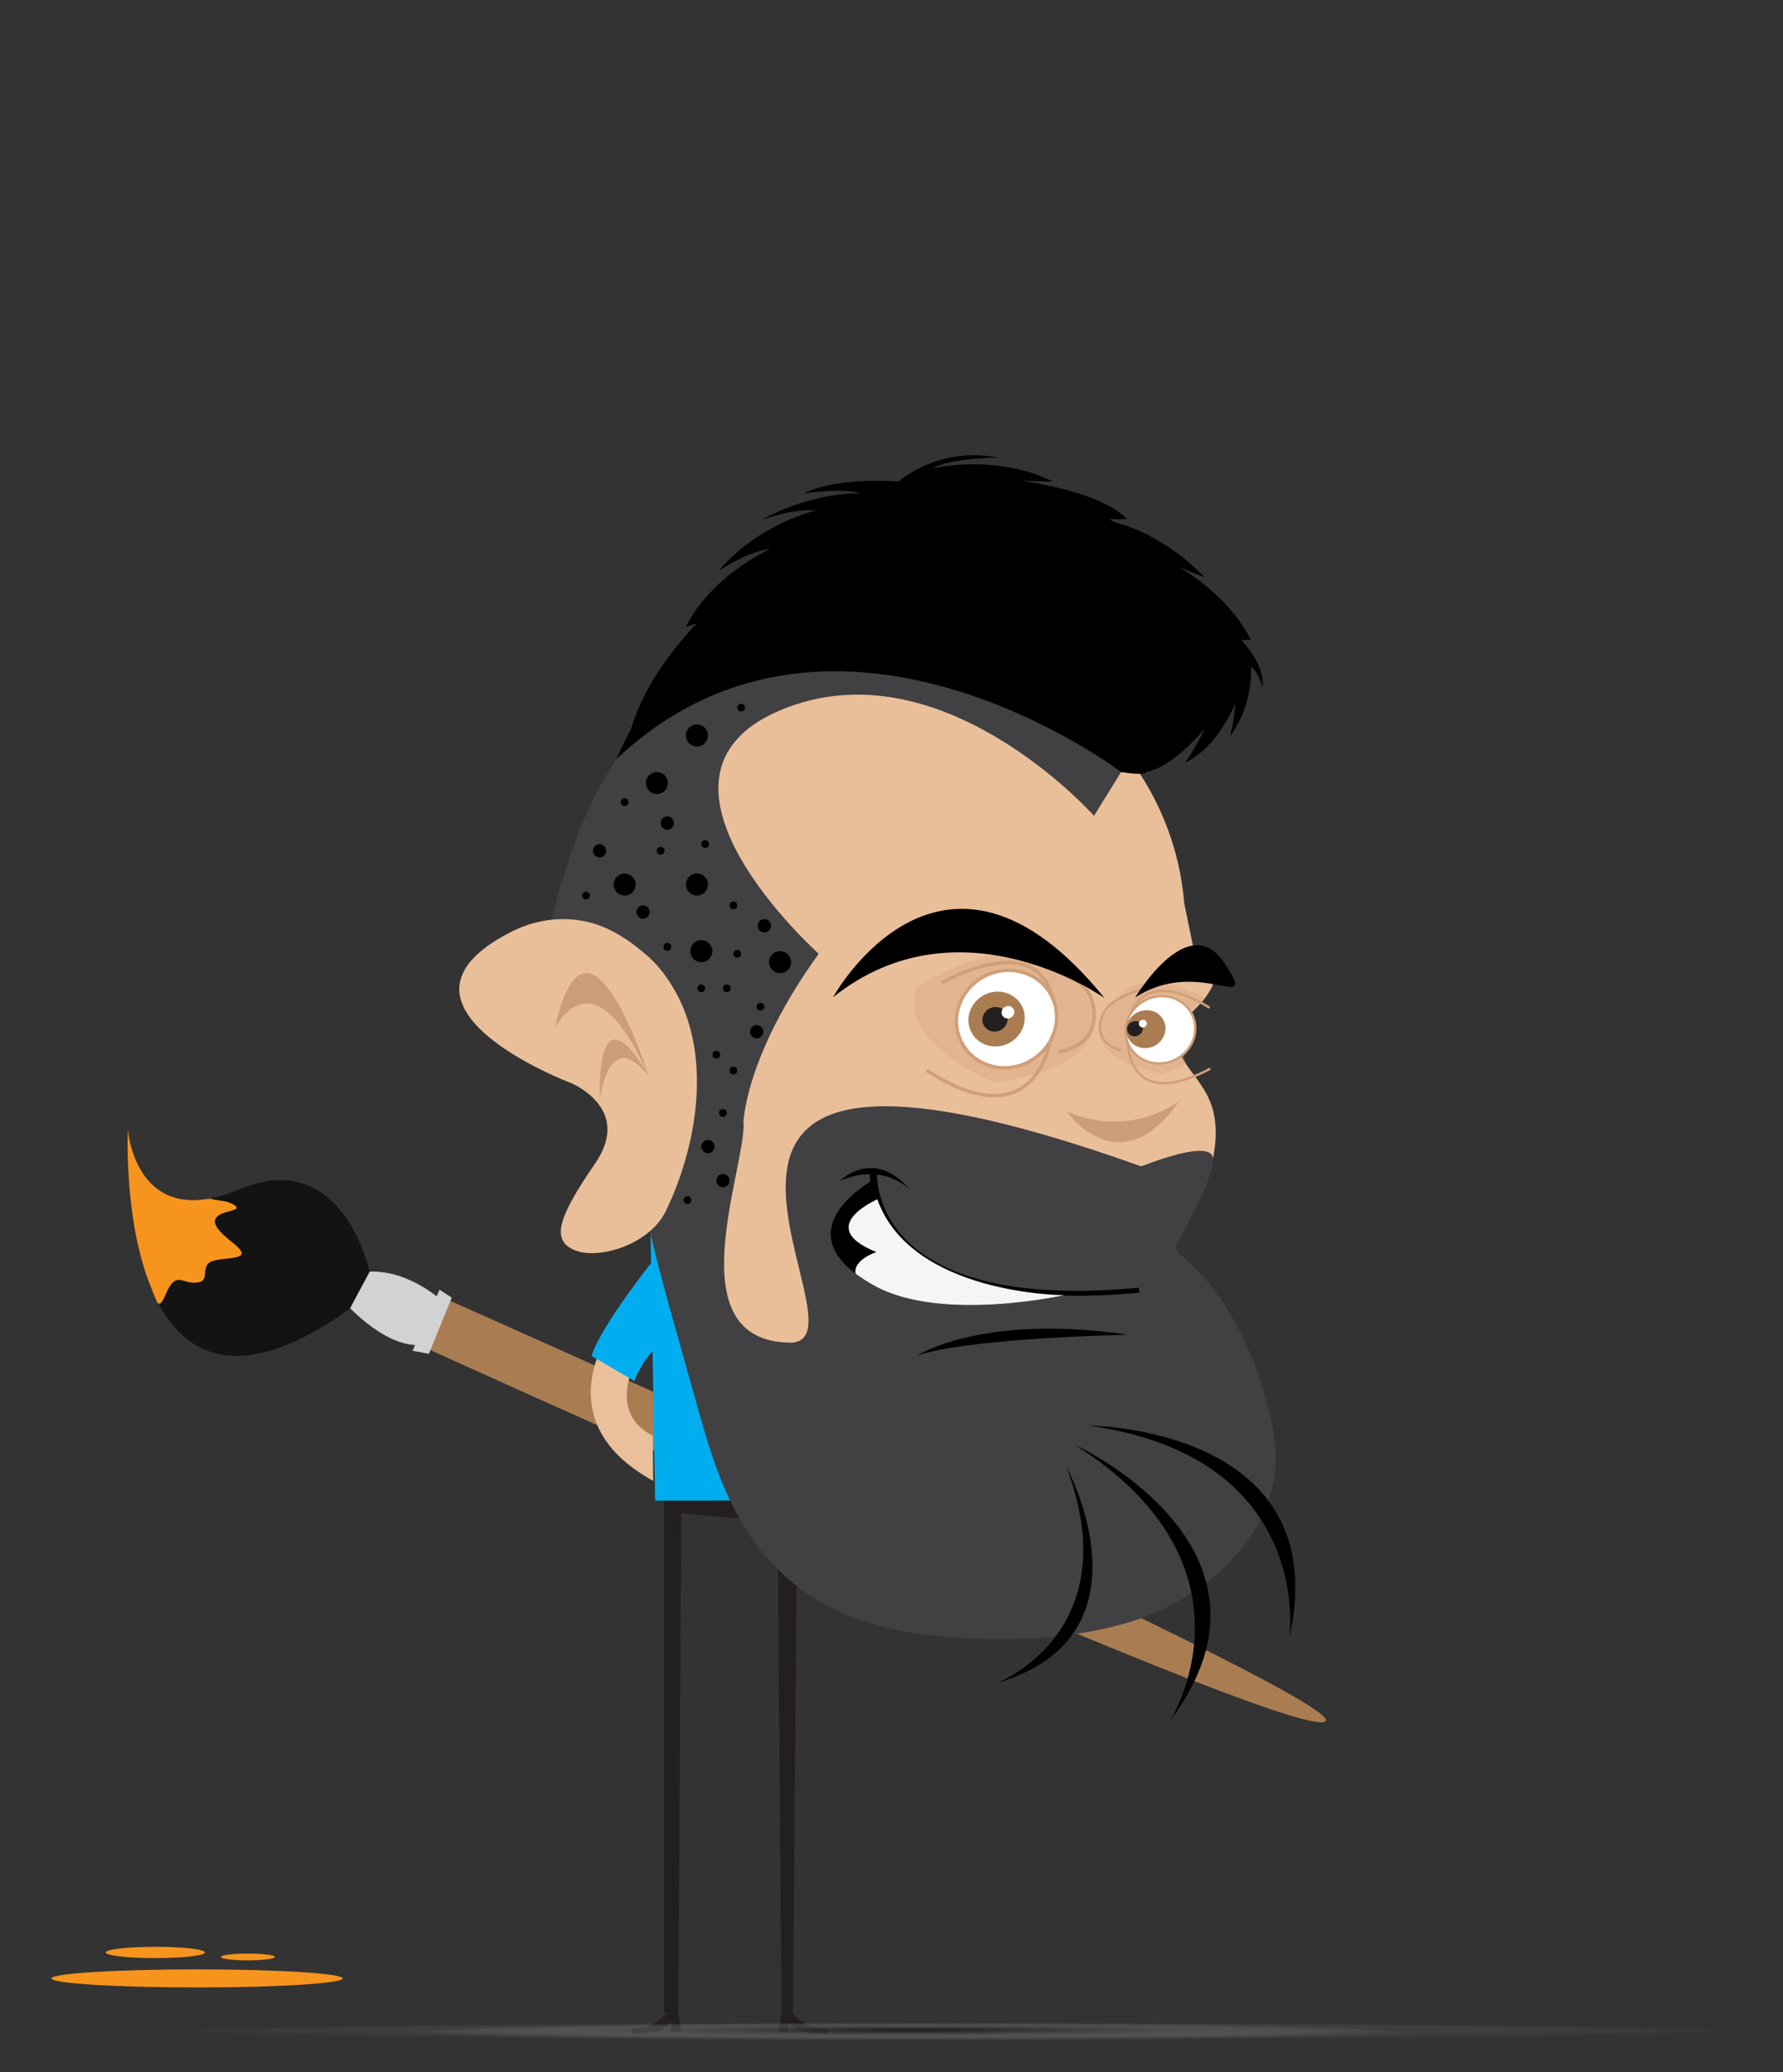 <?xml version="1.0" encoding="utf-8"?>
<!-- Generator: Adobe Illustrator 16.0.0, SVG Export Plug-In . SVG Version: 6.00 Build 0)  -->
<!DOCTYPE svg PUBLIC "-//W3C//DTD SVG 1.1//EN" "http://www.w3.org/Graphics/SVG/1.1/DTD/svg11.dtd">
<svg version="1.1" id="Layer_1" xmlns="http://www.w3.org/2000/svg" xmlns:xlink="http://www.w3.org/1999/xlink" x="0px" y="0px"
	 width="401px" height="466px" viewBox="0 0 401 466" enable-background="new 0 0 401 466" xml:space="preserve">
<rect x="0" y="0" width="401" height="466" fill="#333333" stroke="none"/>
<g>
	<g>
		<path fill="#A97D51" d="M98.621,291.368l-5.089,10.764c0,0,192.208,87.49,204.201,85.149
			C309.73,384.943,98.621,291.368,98.621,291.368z"/>
		<polygon fill="#D1D2D3" points="101.593,291.821 98.858,290.028 92.782,303.766 96.461,304.458 		"/>
		<path fill="#D1D2D3" d="M99.377,292.479c0,0-8.548-7.914-18.168-6.303l-3.504,6.922c0,0,10.102,11.528,18.707,9.034
			L99.377,292.479z"/>
		<path fill="#131313" d="M83.137,285.976c0,0-5.995-28.398-29.384-18.487c-23.382,9.906-25.01-13.601-25.01-13.601
			s-3.761,79.046,49.944,40.4L83.137,285.976z"/>
		<path fill="#F7941E" d="M47.068,269.547c-3.805,5.867-7.367,11.923-10.958,17.844c-0.601,0.988-1.196,1.98-1.791,2.966
			c-6.584-15.086-5.577-36.469-5.577-36.469S30.064,272.67,47.068,269.547z"/>
		<path fill="#F7941E" d="M47.213,269.51c1.42,0.55,3.016,0.394,4.431,0.951c3.028,1.332,1.114,1.571-0.726,2.134
			c-5.508,1.471-0.895,4.963,1.546,6.98c6.059,4.786-4.337,2.427-5.827,4.811c-1.108,1.675,0.363,3.918-2.591,4.062
			c-2.866,0.25-4.1-2.186-6.108,1.2c-0.626,1.096-1.752,4.782-2.61,3.117c-0.394-0.761-0.92-2.114-1.02-2.402l0.344-8.175
			c0,0,4.15-3.808,4.494-4.093C39.483,277.814,47.213,269.51,47.213,269.51z"/>
	</g>
	<path fill="#E9C09B" d="M138.593,297.332c0,0-17.326,21.576,8.312,35.697l-0.095-10.24c0,0-14.023-5.164,1.361-24.857"/>
	<path fill="#00AEEF" d="M147.619,282.55c0,0-12.52,15.491-14.569,22.387l9.623,5.635c0,0,1.664-4.725,5.232-7.826L147.619,282.55z"
		/>
	<polygon fill="#231F20" points="149.348,328.086 179.41,326.672 178.338,452.784 175.764,452.549 174.882,342.28 153.218,340.318 
		152.574,452.549 149.352,452.549 	"/>
	<path fill="#231F20" d="M178.411,452.743c0,0,2.219,3.523,7.585,3.523l0.149,1.103c0,0-6.872,0.545-8.947-2.746l0.141,2.511
		l-2.284-0.234l0.709-4.549L178.411,452.743z"/>
	<path fill="#231F20" d="M149.806,452.685c0,0-2.227,3.528-7.592,3.528l-0.142,1.099c0,0,6.869,0.547,8.942-2.747l-0.141,2.513
		l2.292-0.237l-0.722-4.542L149.806,452.685z"/>
	<polygon fill="#00AEEF" points="147.337,337.46 146.119,266.403 183.736,281.227 180.207,337.447 	"/>
	<path fill="#F7941E" d="M11.572,444.916c0,1.121,14.667,2.032,32.753,2.032c18.091,0,32.753-0.911,32.753-2.032
		c0-1.12-14.662-2.03-32.753-2.03C26.239,442.886,11.572,443.796,11.572,444.916z"/>
	<path fill="#F7941E" d="M23.758,439.077c0,0.699,5.003,1.268,11.17,1.268c6.175,0,11.173-0.568,11.173-1.268
		c0-0.702-4.998-1.271-11.173-1.271C28.761,437.806,23.758,438.375,23.758,439.077z"/>
	<ellipse fill="#F7941E" cx="55.751" cy="440.092" rx="6.092" ry="0.764"/>
</g>
<path fill="#E9BF9A" d="M262.073,284.181c-0.046-0.043,7.909-14.812,8.6-16.636c2.497-6.598,4.23-14.322,0.979-20.94
	c-3.522-7.17-11.662-11.354-3.373-19.182c11.431-10.796,0-14.806,0-14.806l-1.949-9.511c-2.725-33.656-32.31-60.159-68.405-60.159
	c-37.893,0-68.61,29.207-68.61,65.236c0,18.488,8.09,35.179,21.086,47.049c-2.313,3.56-3.811,7.285-4.282,11.172
	c-4.899,40.409,59.126,83.791,103.543,65.591C294.078,313.796,262.076,284.184,262.073,284.181z"/>
<path fill="#414042" d="M286.357,321.92c3.801,19.951-12.962,37.916-34.885,43.592c-5.861,1.517-12.345,2.561-18.473,2.869
	c-17.315,0.873-37.585-0.4-51.532-10.041c-16.889-11.677-21.228-29.916-25.976-46.883c-13.625-48.689-19.088-61.305,11.769-58.827
	c0.125,11.148-15.107,48.907,10.322,49.312c21.042,0.335-49.896-86.04,80.129-39.266c0,0,7.284,19.165,7.284,19.167
	C264.997,281.844,280.704,292.24,286.357,321.92z"/>
<path fill="#414042" d="M152.112,252.763h15.065c0,0,0.114-14.919,16.952-38.276c0,0-44.472-39.747-8.541-54.805
	c35.932-15.059,70.456,23.779,70.456,23.779l7.967-12.859c0,0-105.327-78.268-130.617,39.357"/>
<path fill="#CD9D78" d="M239.897,249.962c0,0,11.852,16.994,25.356-2.371C265.254,247.591,254.538,256.193,239.897,249.962z"/>
<g>
	<path fill="#E9BF9A" d="M149.205,218.848c-1.006-1.324-2.1-2.549-3.248-3.577c-3.948-3.535-8.644-6.789-13.884-7.966
		c-6.149-1.382-12.149-0.378-17.719,2.561c-31.329,16.532,13.849,33.604,13.849,33.604s14.288,5.622,5.629,18.199
		c-8.662,12.571-9.813,17.366-4.477,19.528c5.346,2.133,16.737-1.303,20.388-8.844c6.676-13.788,10.053-32.545,3.355-47.017
		C152.104,223.186,150.761,220.9,149.205,218.848z"/>
	<g>
		<path fill="#CD9D78" d="M145.984,242.213c0,0-13.921-44.398-21.234-10.833C124.75,231.38,133.289,213.044,145.984,242.213z"/>
		<path fill="#CD9D78" d="M146.119,242.344c0,0-11.716-22.427-11.255,5.347C134.864,247.69,136.74,230.02,146.119,242.344z"/>
	</g>
</g>
<path d="M188.943,265.549c0,0,7.497-7.747,15.896,2.203C204.84,267.752,199.031,261.168,188.943,265.549z"/>
<path d="M196.201,265.494c0,0-21.536,11.775,0.727,23.783c15.038,8.113,42.407,1.988,42.407,1.988S200.592,291.234,196.201,265.494z
	"/>
<path d="M231.637,290.92c-9.976-0.983-18.042-3.451-24.14-7.396c-12.392-8.014-11.865-19.09-11.85-19.566l1.595,0.044
	c-0.008,0.115-0.508,11.047,11.35,18.713c10.15,6.56,26.146,8.866,47.513,6.88l0.208,1.114
	C247.105,291.566,238.873,291.638,231.637,290.92z"/>
<path fill="#F4F5F5" d="M239.335,291.266c0,0-34.37-0.045-42.027-21.567c-2.935,1.387-12.805,6.794-0.204,11.869
	c0,0-5.204,1.674-4.699,4.832c1.258,0.958,2.737,1.911,4.522,2.878C211.966,297.391,239.335,291.266,239.335,291.266z"/>
<path d="M206.322,304.815c0,0,14.559-9.465,47.431-4.647C253.753,300.168,218.554,300.789,206.322,304.815z"/>
<path fill="#414042" d="M251.416,264.486c0,0,21.376-9.695,21.406-3.753s-11.437,24.56-11.437,24.56L251.416,264.486z"/>
<circle cx="140.485" cy="198.924" r="2.475"/>
<circle cx="156.741" cy="198.924" r="2.475"/>
<circle cx="157.723" cy="213.901" r="2.475"/>
<circle cx="175.442" cy="216.376" r="2.475"/>
<circle cx="150.087" cy="185.087" r="1.494"/>
<circle cx="134.851" cy="191.326" r="1.493"/>
<circle cx="144.611" cy="205.101" r="1.494"/>
<circle cx="171.904" cy="208.183" r="1.493"/>
<circle cx="162.591" cy="265.493" r="1.493"/>
<circle cx="159.216" cy="257.845" r="1.493"/>
<circle cx="170.174" cy="232.016" r="1.493"/>
<circle cx="154.62" cy="269.874" r="0.865"/>
<circle cx="162.591" cy="250.284" r="0.865"/>
<circle cx="171.039" cy="226.397" r="0.865"/>
<circle cx="161.097" cy="237.193" r="0.865"/>
<circle cx="150.087" cy="212.934" r="0.865"/>
<circle cx="164.949" cy="203.607" r="0.865"/>
<circle cx="165.814" cy="214.486" r="0.865"/>
<circle cx="163.456" cy="222.262" r="0.865"/>
<circle cx="157.723" cy="222.262" r="0.865"/>
<circle cx="158.588" cy="189.833" r="0.865"/>
<circle cx="140.484" cy="180.376" r="0.865"/>
<circle cx="166.679" cy="159.132" r="0.865"/>
<circle cx="148.594" cy="191.326" r="0.865"/>
<circle cx="164.949" cy="240.74" r="0.865"/>
<circle cx="131.797" cy="201.399" r="0.865"/>
<circle cx="156.741" cy="165.403" r="2.475"/>
<circle cx="147.729" cy="176.096" r="2.475"/>
<path d="M244.88,320.607c0,0,55.639,0.159,45.113,47.646C289.993,368.254,295.726,327.692,244.88,320.607z"/>
<path d="M241.744,324.919c0,0,50.611,23.114,21.421,62.021C263.165,386.939,285.132,352.362,241.744,324.919z"/>
<path d="M239.725,329.611c0,0,20.927,38.177-15.584,48.921C224.141,378.532,254.096,367.123,239.725,329.611z"/>
<g>
	<path opacity="0.3" fill="#D09F78" d="M265.855,234.623c-0.095-1.159,0.112-2.361,0.459-3.47c0.799-2.551,1.483-3.501,3.209-5.504
		c0.275-0.32,0.879-0.805,1.447-1.233c-4.08-2.249-10.223-4.545-16.441-2.792c0,0-20.213,13.942,6.802,19.944
		c0,0,2.528-0.814,5.481-2.34C266.166,237.743,266.068,237.219,265.855,234.623z"/>
	<path fill="#D09F78" d="M252.059,236.45c-2.406-0.674-3.958-1.849-4.613-3.489c-1.066-2.673,0.634-5.569,0.707-5.691
		c3.842-6.544,26.517-8.404,27.48-8.48l0.043,0.533c-0.234,0.02-23.361,1.913-27.062,8.22c-0.02,0.029-1.64,2.8-0.67,5.223
		c0.59,1.478,2.023,2.545,4.26,3.17L252.059,236.45z"/>
	<path fill="#D09F78" d="M259.603,243.633c-0.831-0.191-1.586-0.502-2.27-0.929c-4.139-2.602-3.976-8.562-3.966-8.814l0.533,0.018
		c-0.002,0.061-0.158,5.91,3.72,8.343c3.139,1.97,8.006,1.241,14.469-2.162l0.249,0.474
		C267.062,243.342,262.793,244.367,259.603,243.633z"/>
	<path fill="#D09F78" d="M253.064,231.831c0.015-0.25,0.392-6.143,4.731-8.417c3.413-1.784,8.245-0.786,14.365,2.967l-0.279,0.455
		c-5.951-3.649-10.605-4.64-13.837-2.947c-4.074,2.134-4.442,7.914-4.446,7.972L253.064,231.831z"/>
	<g>
		<path fill="#FFFFFF" d="M268.71,229.977c-0.745-4.084-4.787-6.68-9.06-5.786c-4.265,0.889-7.112,4.916-6.375,9.003
			c0.739,4.093,4.793,6.694,9.062,5.799C266.587,238.107,269.449,234.072,268.71,229.977z"/>
		<path fill="#D09F78" d="M258.823,239.229L258.823,239.229c-2.998-0.689-5.278-3.039-5.812-5.988
			c-0.761-4.22,2.192-8.398,6.585-9.312c1.203-0.252,2.404-0.244,3.571,0.024c2.99,0.688,5.269,3.034,5.806,5.975
			c0.763,4.228-2.189,8.413-6.582,9.326C261.191,239.506,259.989,239.497,258.823,239.229z M263.048,224.475
			c-1.09-0.251-2.215-0.258-3.343-0.023c-4.11,0.857-6.878,4.756-6.167,8.694c0.495,2.737,2.616,4.92,5.405,5.562
			c1.09,0.25,2.213,0.258,3.339,0.021c4.111-0.855,6.877-4.761,6.165-8.707C267.948,227.294,265.829,225.115,263.048,224.475z"/>
	</g>
	<path fill="#A97D51" d="M253.334,232.087c-0.269-2.333,1.473-4.5,3.895-4.855c2.423-0.355,4.597,1.24,4.865,3.572
		c0.258,2.329-1.484,4.504-3.904,4.861C255.771,236.016,253.593,234.414,253.334,232.087z"/>
	<path fill="#231F20" d="M253.495,231.604c-0.108-0.936,0.593-1.802,1.56-1.95c0.972-0.139,1.845,0.5,1.954,1.434
		c0.101,0.933-0.595,1.806-1.567,1.947C254.473,233.177,253.6,232.536,253.495,231.604z"/>
	<path fill="#FFFFFF" d="M256.144,230.326c-0.056-0.478,0.3-0.917,0.789-0.987c0.496-0.071,0.935,0.251,0.99,0.727
		c0.054,0.475-0.302,0.917-0.793,0.986C256.635,231.124,256.198,230.796,256.144,230.326z"/>
</g>
<g>
	<path opacity="0.3" fill="#D09F78" d="M206.038,222.134c0,0,17.115-12.075,31.815-6.698c0,0,25.771,21.966-14.208,28.061
		C223.646,243.497,201.759,234.494,206.038,222.134z"/>
	<path fill="#D09F78" d="M238.088,237.006l-0.154-0.758c3.459-0.715,5.793-2.191,6.944-4.389c1.756-3.36,0.128-7.333,0.112-7.372
		c-3.868-9.407-36.49-14.306-36.82-14.354l0.112-0.766c1.361,0.199,33.387,5.015,37.416,14.819c0.072,0.174,1.786,4.337-0.139,8.027
		C244.298,234.629,241.785,236.242,238.088,237.006z"/>
	<path fill="#D09F78" d="M219.636,246.312c-3.421-0.791-7.255-2.562-11.479-5.305l0.417-0.651c8.289,5.385,14.976,6.94,19.885,4.628
		c6.403-3.021,7.526-11.757,7.538-11.846l0.762,0.094c-0.044,0.377-1.189,9.25-7.974,12.453
		C226.179,246.914,223.12,247.121,219.636,246.312z"/>
	<path fill="#D09F78" d="M236.885,230.221c0.008-0.082,0.754-8.192-4.318-11.711c-4.209-2.921-11.167-1.985-20.673,2.798
		l-0.344-0.691c9.778-4.92,17.002-5.838,21.455-2.744c5.446,3.782,4.679,12.074,4.646,12.425L236.885,230.221z"/>
	<g>
		<path fill="#FFFFFF" d="M215.699,226.119c1.983-5.804,8.348-9.16,14.258-7.473c5.896,1.679,9.067,7.746,7.091,13.555
			c-1.976,5.823-8.355,9.182-14.261,7.495C216.909,238.021,213.725,231.945,215.699,226.119z"/>
		<path fill="#D09F78" d="M223.257,240.215c-0.191-0.045-0.383-0.094-0.574-0.146c-2.951-0.841-5.342-2.771-6.729-5.436
			c-1.386-2.66-1.604-5.727-0.616-8.64c1.979-5.792,8.192-9.247,14.149-7.868c0.191,0.044,0.383,0.095,0.575,0.149
			c2.962,0.844,5.355,2.775,6.743,5.439c1.378,2.649,1.594,5.708,0.606,8.613C235.44,238.133,229.224,241.598,223.257,240.215z
			 M229.313,218.878c-5.577-1.292-11.398,1.942-13.25,7.364c-0.919,2.711-0.717,5.562,0.57,8.029c1.29,2.475,3.511,4.271,6.26,5.051
			c5.732,1.654,11.888-1.635,13.792-7.247c0.918-2.703,0.718-5.544-0.562-8.005c-1.288-2.474-3.515-4.267-6.272-5.052
			C229.671,218.966,229.492,218.92,229.313,218.878z"/>
	</g>
	<path fill="#A97D51" d="M230.251,230.501c0.905-3.329-1.097-6.61-4.479-7.35c-3.388-0.742-6.854,1.35-7.761,4.679
		c-0.892,3.329,1.11,6.621,4.491,7.363C225.885,235.928,229.355,233.828,230.251,230.501z"/>
	<path fill="#231F20" d="M226.528,229.833c0.408-1.5-0.495-2.962-2.004-3.302c-1.521-0.326-3.074,0.605-3.479,2.098
		c-0.402,1.497,0.492,2.969,2.011,3.3C224.576,232.261,226.125,231.319,226.528,229.833z"/>
	<path fill="#FFFFFF" d="M228.083,227.944c0.209-0.76-0.251-1.505-1.014-1.671c-0.773-0.169-1.557,0.308-1.766,1.064
		c-0.204,0.758,0.249,1.505,1.017,1.673C227.096,229.175,227.879,228.698,228.083,227.944z"/>
</g>
<path d="M187.351,224.275c0,0,24.619-44.861,61.05,0.164C248.401,224.438,215.91,201.434,187.351,224.275z"/>
<path d="M255.292,224.341c0,0,11.963-20.092,20.064-7.775C283.457,228.884,269.829,214.801,255.292,224.341z"/>
<radialGradient id="SVGID_1_" cx="808.514" cy="4260.121" r="24.26" gradientTransform="matrix(7.491 0 0 0.093 -5841.316 60.234)" gradientUnits="userSpaceOnUse">
	<stop  offset="0" style="stop-color:#010101"/>
	<stop  offset="1" style="stop-color:#FFFFFF;stop-opacity:0"/>
</radialGradient>
<path opacity="0.29" fill="url(#SVGID_1_)" d="M396.815,457.277c0-1.248-81.356-2.261-181.705-2.261
	c-100.365,0-181.709,1.013-181.709,2.261s81.344,2.262,181.709,2.262C315.459,459.539,396.815,458.525,396.815,457.277z"/>
<radialGradient id="SVGID_2_" cx="1937.32" cy="4260.121" r="24.261" gradientTransform="matrix(4.74 0 0 0.093 -8979.121 60.234)" gradientUnits="userSpaceOnUse">
	<stop  offset="0" style="stop-color:#010101"/>
	<stop  offset="1" style="stop-color:#FFFFFF;stop-opacity:0"/>
</radialGradient>
<path opacity="0.29" fill="url(#SVGID_2_)" d="M318.964,457.277c0-1.248-51.486-2.261-114.996-2.261
	c-63.499,0-114.985,1.013-114.985,2.261s51.487,2.262,114.985,2.262C267.478,459.539,318.964,458.525,318.964,457.277z"/>
<radialGradient id="SVGID_3_" cx="1937.32" cy="4263.754" r="24.265" gradientTransform="matrix(4.74 0 0 0.093 -8979.121 60.234)" gradientUnits="userSpaceOnUse">
	<stop  offset="0" style="stop-color:#010101"/>
	<stop  offset="1" style="stop-color:#FFFFFF;stop-opacity:0"/>
</radialGradient>
<path opacity="0.29" fill="url(#SVGID_3_)" d="M318.964,457.616c0-1.249-51.486-2.262-114.996-2.262
	c-63.499,0-114.985,1.013-114.985,2.262s51.487,2.262,114.985,2.262C267.478,459.878,318.964,458.865,318.964,457.616z"/>
<path d="M279.115,143.907h2.228c-5.148-10.297-16.089-16.324-16.089-16.324l5.717,2.283c-7.93-8.195-15.924-11.292-20.303-12.443
	c-0.387-0.227-0.771-0.443-1.157-0.662h3.974c-6.016-6.429-23.86-8.647-23.86-8.647l7.135,0.175
	c-12.757-6.367-27.116-2.962-27.116-2.962c4.824-2.542,14.984-2.373,14.984-2.373c-13.422-2.808-22.537,5.335-22.537,5.335l0.001,0
	c-0.001,0-0.001,0-0.001,0v0c0,0-13.595-1.195-21.332,2.673c0,0,8.746-1.354,12.884,0c0,0-10.562-0.581-22.362,5.996
	c0,0,6.963-2.708,12.186-2.128c0,0-12.573,2.708-21.857,13.54c0,0,6.983-4.589,11.616-4.906c0,0-13.14,5.807-18.958,17.479
	l2.475-0.744c0,0-11.079,10.85-14.808,23.689l0,0c-2.188,4.179-3.305,6.801-3.305,6.801c48.987-46.06,113.513,2.93,113.513,2.93
	c5.902,0.927,5.571,0,5.571,0c6.282-1.149,13.258-9.781,13.258-9.781c-2.414,4.954-4.436,7.684-4.436,7.684
	c7.425-3.51,11.243-13.254,11.243-13.254c0.18,1.958-1.116,7.225-1.116,7.225c5.382-7.2,4.681-15.5,4.681-15.5
	c1.872,1.17,2.574,4.68,2.574,4.68C284.619,149.289,279.115,143.907,279.115,143.907z"/>
</svg>
